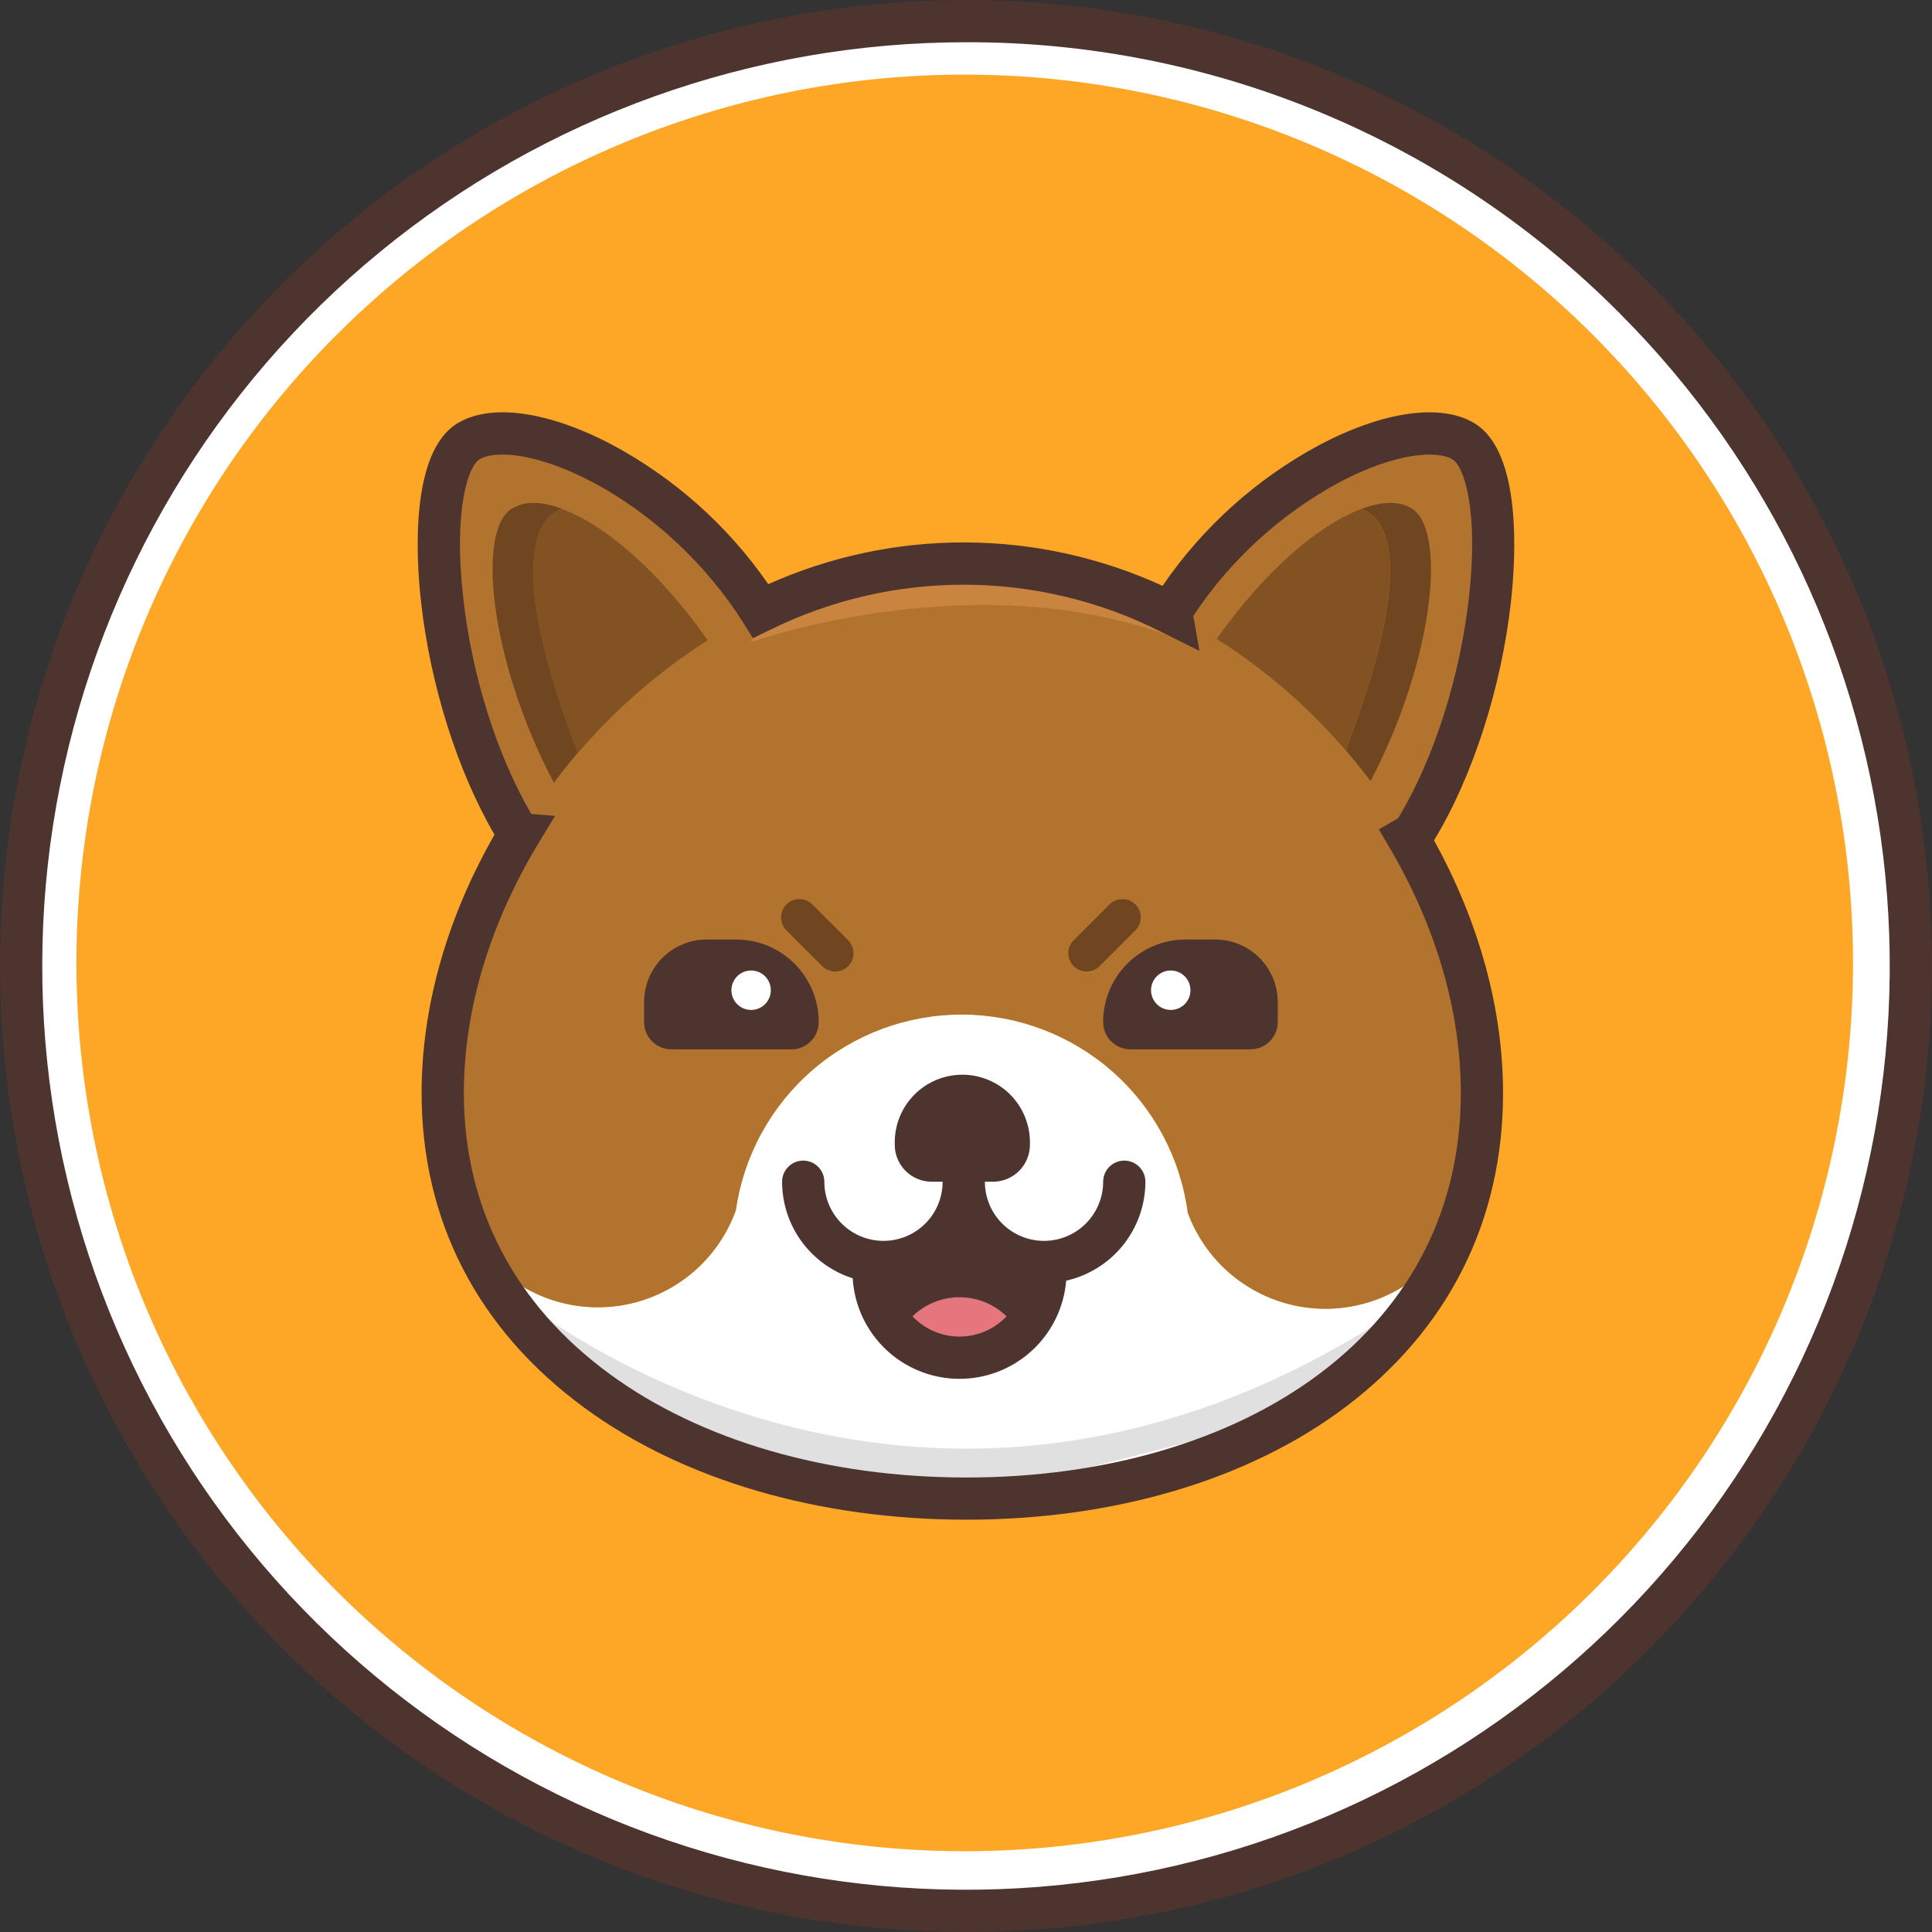 <svg width="485" height="485" viewBox="0 0 485 485" fill="none" xmlns="http://www.w3.org/2000/svg">
<rect x="0" y="0" width="485" height="485" fill="#333333" stroke="none"/>
<g clip-path="url(#clip0_210_329)">
<path d="M242.5 472.981C189.177 472.98 137.504 454.49 96.285 420.661C55.067 386.833 26.853 339.759 16.451 287.46C6.049 235.162 14.103 180.875 39.24 133.848C64.377 86.822 105.042 49.967 154.307 29.562C203.571 9.157 258.387 6.465 309.413 21.944C360.44 37.424 404.521 70.118 434.144 114.454C463.768 158.791 477.103 212.028 471.875 265.094C466.648 318.16 443.183 367.772 405.477 405.477C384.124 426.945 358.725 443.965 330.75 455.552C302.775 467.139 272.78 473.063 242.5 472.981Z" fill="#FEA726"/>
<path d="M242.5 18.735C297.777 18.815 351.053 39.422 391.996 76.559C432.94 113.696 458.63 164.716 464.085 219.723C469.54 274.73 454.371 329.802 421.519 374.257C388.667 418.713 340.475 449.382 286.291 460.317C232.107 471.251 175.793 461.671 128.272 433.435C80.751 405.199 45.411 360.32 29.107 307.503C12.802 254.685 16.696 197.695 40.033 147.586C63.37 97.477 104.485 57.821 155.405 36.311C182.959 24.656 212.582 18.678 242.5 18.735ZM242.5 5.302C111.501 5.302 5.302 111.501 5.302 242.5C5.302 373.5 111.501 479.698 242.5 479.698C373.5 479.698 479.698 373.5 479.698 242.5C479.698 111.501 373.5 5.302 242.5 5.302Z" fill="white"/>
<path d="M242.5 485C186.397 484.999 132.029 465.545 88.661 429.953C45.292 394.361 15.607 344.832 4.663 289.806C-6.282 234.781 2.191 177.662 28.639 128.184C55.087 78.705 97.872 39.927 149.706 18.458C201.539 -3.011 259.213 -5.844 312.9 10.443C366.588 26.729 412.967 61.128 444.136 107.776C475.305 154.425 489.335 210.438 483.836 266.272C478.336 322.105 453.647 374.304 413.975 413.975C391.509 436.563 364.785 454.471 335.352 466.662C305.918 478.854 274.359 485.086 242.5 485ZM242.5 10.605C188.85 10.605 136.86 29.207 95.387 63.242C53.915 97.277 25.527 144.639 15.06 197.258C4.593 249.877 12.695 304.498 37.985 351.813C63.275 399.129 104.189 436.211 153.755 456.743C203.321 477.274 258.473 479.984 309.813 464.41C361.153 448.836 405.505 415.943 435.312 371.335C465.118 326.727 478.536 273.163 473.277 219.771C468.019 166.379 444.41 116.463 406.474 78.526C384.991 56.925 359.436 39.8 331.29 28.141C303.144 16.483 272.965 10.522 242.5 10.605Z" fill="#4D342E"/>
<path d="M332.734 328.528C325.199 328.527 317.846 326.215 311.666 321.904C305.487 317.593 300.778 311.491 298.176 304.419C296.362 290.701 289.641 278.104 279.258 268.957C268.874 259.81 255.53 254.732 241.693 254.662C227.855 254.593 214.46 259.535 203.985 268.577C193.51 277.619 186.663 290.148 184.71 303.847C182.295 310.534 177.996 316.379 172.331 320.676C166.667 324.973 159.879 327.538 152.789 328.061C145.698 328.585 138.608 327.044 132.374 323.625C126.14 320.206 121.029 315.056 117.659 308.796C134.966 351.541 184.738 376.194 242.641 376.194C302.779 376.194 352.671 349.597 367.518 303.79C365.009 311.016 360.311 317.282 354.077 321.715C347.844 326.148 340.384 328.53 332.734 328.528Z" fill="white"/>
<path d="M287.536 296.655C287.528 302.437 285.556 308.044 281.942 312.557C278.328 317.07 273.288 320.221 267.648 321.492C267.086 328.261 263.982 334.566 258.959 339.138C253.936 343.71 247.368 346.21 240.577 346.135C233.785 346.059 227.274 343.415 222.354 338.732C217.433 334.05 214.469 327.678 214.058 320.898C208.914 319.259 204.425 316.027 201.239 311.67C198.053 307.312 196.335 302.054 196.333 296.655C196.333 295.249 196.892 293.9 197.886 292.906C198.881 291.912 200.229 291.353 201.636 291.353C203.042 291.353 204.391 291.912 205.385 292.906C206.38 293.9 206.938 295.249 206.938 296.655C206.938 300.593 208.502 304.369 211.287 307.154C214.071 309.938 217.848 311.502 221.785 311.502C225.723 311.502 229.499 309.938 232.284 307.154C235.068 304.369 236.632 300.593 236.632 296.655H233.896C231.434 296.655 229.073 295.677 227.332 293.937C225.591 292.196 224.613 289.835 224.613 287.373V286.757C224.613 282.257 226.401 277.941 229.583 274.759C232.765 271.577 237.081 269.79 241.581 269.79C246.081 269.79 250.397 271.577 253.579 274.759C256.761 277.941 258.549 282.257 258.549 286.757V287.373C258.549 289.835 257.571 292.196 255.83 293.937C254.089 295.677 251.728 296.655 249.266 296.655H247.237C247.237 300.593 248.801 304.369 251.586 307.154C254.37 309.938 258.146 311.502 262.084 311.502C266.022 311.502 269.798 309.938 272.582 307.154C275.367 304.369 276.931 300.593 276.931 296.655C276.931 295.249 277.49 293.9 278.484 292.906C279.478 291.912 280.827 291.353 282.233 291.353C283.64 291.353 284.988 291.912 285.983 292.906C286.977 293.9 287.536 295.249 287.536 296.655Z" fill="#4D342E"/>
<path d="M372.022 161.195L374.227 126.297L367.504 110.871L355.188 109.047L332.345 117.142L293.976 153.489L293.22 153.566C277.265 145.602 259.678 141.456 241.846 141.456C224.014 141.456 206.426 145.602 190.472 153.566L184.109 143.725L163.479 124.014L136.874 108.771L117.503 110.857L110.15 133.481L114.936 172.083L131.501 207.538C118.613 228.268 111.14 251.683 111.14 274.385C111.117 281.553 111.914 288.7 113.515 295.687C114.545 300.169 115.931 304.561 117.658 308.823C121.029 315.083 126.14 320.234 132.374 323.652C138.608 327.071 145.698 328.612 152.789 328.088C159.879 327.565 166.667 325 172.331 320.703C177.996 316.406 182.295 310.561 184.71 303.874C186.663 290.175 193.51 277.646 203.985 268.604C214.46 259.563 227.855 254.62 241.692 254.69C255.53 254.759 268.874 259.837 279.258 268.984C289.641 278.131 296.361 290.728 298.176 304.447C300.796 311.573 305.555 317.715 311.801 322.032C318.048 326.348 325.476 328.629 333.069 328.56C340.661 328.491 348.047 326.076 354.214 321.647C360.381 317.218 365.028 310.99 367.518 303.817C367.546 303.756 367.567 303.692 367.582 303.626C367.815 302.919 368.041 302.149 368.289 301.399C370.825 292.63 372.092 283.542 372.05 274.413C372.05 251.082 364.238 226.981 350.798 205.835L363.524 192.161L372.022 161.195Z" fill="#B2732F"/>
<path d="M188.556 161.195C188.556 161.195 247.944 139.886 298.848 161.718L286.829 148.2C286.829 148.2 259.256 142.742 255.361 142.29C251.465 141.837 221.785 142.29 221.785 142.29L193.505 148.363L188.556 161.195Z" fill="#C9843F"/>
<path d="M129.946 325.642C129.946 325.642 232.885 411.189 355.655 325.642L332.324 353.385L242.641 376.193L177.661 366.768L143.174 343.826L129.946 325.642Z" fill="#E0E0E0"/>
<path d="M242.641 381.496C205.482 381.496 171.426 371.527 146.737 353.428C119.977 333.816 105.837 306.483 105.837 274.385C105.837 252.808 112.158 230.446 124.142 209.526C114.852 193.618 108.015 171.998 105.682 150.979C104.466 140.021 102.91 113.742 114.682 106.361C122.954 101.178 137.497 103.137 153.567 111.599C169.268 119.987 182.74 132.002 192.862 146.645C208.44 139.668 225.328 136.096 242.397 136.168C259.466 136.24 276.323 139.954 291.841 147.062C301.98 132.25 315.536 120.096 331.362 111.628C347.468 103.144 362.025 101.171 370.311 106.361C382.082 113.742 380.527 140.021 379.311 150.979C376.907 172.642 369.717 194.933 359.996 210.961C371.308 231.464 377.317 253.303 377.317 274.385C377.317 306.554 363.552 333.879 337.52 353.399C313.355 371.513 279.66 381.496 242.641 381.496ZM133.361 204.322L139.328 204.824L134.93 212.099C122.834 232.206 116.442 253.748 116.442 274.4C116.442 302.976 129.084 327.354 153.008 344.894C175.894 361.664 207.723 370.905 242.641 370.905C277.376 370.905 308.816 361.678 331.165 344.923C354.425 327.488 366.719 303.104 366.719 274.4C366.719 253.989 360.54 232.687 348.847 212.82L346.132 208.196L350.967 205.425C359.911 190.67 366.521 170.004 368.777 149.82C371.188 128.101 367.547 117.156 364.683 115.361C360.809 112.929 350.275 113.664 336.319 121.017C321.492 129.029 308.866 140.567 299.555 154.613L301.11 163.387L291.707 158.728C276.474 150.973 259.641 146.882 242.547 146.782C225.454 146.681 208.574 150.573 193.251 158.148L189.009 160.198L186.492 156.19C177.35 141.668 163.564 128.836 148.66 120.988C134.725 113.657 124.219 112.929 120.345 115.332C117.482 117.128 113.841 128.058 116.252 149.791C118.401 169.488 124.764 189.617 133.361 204.322Z" fill="#4D342E"/>
<path d="M177.386 235.854H184.809C187.53 235.854 190.223 236.39 192.737 237.431C195.25 238.472 197.533 239.997 199.457 241.921C201.381 243.845 202.906 246.128 203.947 248.641C204.988 251.155 205.524 253.848 205.524 256.569C205.524 258.388 204.802 260.132 203.516 261.418C202.23 262.704 200.485 263.427 198.666 263.427H168.548C166.73 263.427 164.985 262.704 163.699 261.418C162.413 260.132 161.69 258.388 161.69 256.569V251.549C161.69 247.386 163.344 243.394 166.288 240.451C169.231 237.507 173.223 235.854 177.386 235.854Z" fill="#4D342E"/>
<path d="M188.556 253.529C191.29 253.529 193.505 251.313 193.505 248.58C193.505 245.846 191.29 243.631 188.556 243.631C185.823 243.631 183.607 245.846 183.607 248.58C183.607 251.313 185.823 253.529 188.556 253.529Z" fill="white"/>
<path d="M212.914 236.045L203.915 227.047C202.121 225.252 199.211 225.252 197.416 227.047C195.622 228.841 195.622 231.751 197.416 233.546L206.415 242.544C208.21 244.339 211.119 244.339 212.914 242.544C214.709 240.75 214.709 237.84 212.914 236.045Z" fill="#704620"/>
<path d="M313.9 263.42H283.782C281.963 263.42 280.219 262.698 278.932 261.412C277.646 260.125 276.924 258.381 276.924 256.562C276.924 251.068 279.106 245.799 282.991 241.915C286.876 238.03 292.145 235.847 297.639 235.847H305.062C309.225 235.847 313.217 237.501 316.161 240.444C319.104 243.388 320.758 247.38 320.758 251.543V256.562C320.758 258.381 320.035 260.125 318.749 261.412C317.463 262.698 315.719 263.42 313.9 263.42Z" fill="#4D342E"/>
<path d="M293.899 253.529C296.632 253.529 298.848 251.313 298.848 248.58C298.848 245.846 296.632 243.631 293.899 243.631C291.166 243.631 288.95 245.846 288.95 248.58C288.95 251.313 291.166 253.529 293.899 253.529Z" fill="white"/>
<path d="M276.029 242.54L285.028 233.542C286.823 231.747 286.823 228.837 285.028 227.043C283.233 225.248 280.324 225.248 278.529 227.043L269.53 236.041C267.736 237.836 267.736 240.746 269.53 242.54C271.325 244.335 274.235 244.335 276.029 242.54Z" fill="#704620"/>
<path d="M252.688 330.443C251.168 332.05 249.337 333.33 247.305 334.205C245.274 335.08 243.085 335.531 240.874 335.531C238.662 335.531 236.474 335.08 234.442 334.205C232.411 333.33 230.58 332.05 229.06 330.443C232.226 327.372 236.463 325.655 240.874 325.655C245.284 325.655 249.522 327.372 252.688 330.443Z" fill="#E5767E"/>
<path d="M177.661 160.729C162.734 170.239 149.654 182.373 139.052 196.545L139.017 196.475C140.93 193.92 142.926 191.424 145.005 188.988C122.572 130.264 140.855 127.938 141.307 127.889C140.328 127.508 139.327 127.185 138.31 126.92C148.922 129.557 163.861 141.138 177.661 160.729Z" fill="#825222"/>
<path d="M344.053 196.079C342.059 193.435 339.978 190.842 337.81 188.302C360.243 130.18 341.96 127.882 341.508 127.832C346.838 125.803 351.328 125.711 354.417 127.656C363.354 133.283 359.784 166.145 344.053 196.079Z" fill="#704620"/>
<path d="M145.005 188.959C142.927 191.391 140.931 193.887 139.017 196.446C138.939 196.291 138.854 196.142 138.784 195.986C123.088 166.045 119.532 133.276 128.462 127.684C130.242 126.629 132.3 126.136 134.365 126.27H134.874C135.049 126.273 135.224 126.288 135.397 126.312L135.92 126.376C136.117 126.394 136.313 126.422 136.507 126.46C136.783 126.503 137.073 126.559 137.356 126.616C137.638 126.672 137.992 126.757 138.31 126.842C139.327 127.107 140.328 127.43 141.308 127.811C140.855 127.91 122.572 130.236 145.005 188.959Z" fill="#704620"/>
<path d="M341.48 127.86C331.235 131.756 317.901 142.813 305.423 160.382C317.538 168.033 328.438 177.456 337.761 188.337C360.243 130.207 341.96 127.909 341.48 127.86Z" fill="#825222"/>
<path d="M138.784 195.986C138.854 196.142 138.939 196.29 139.017 196.446L138.777 195.993L138.784 195.986Z" fill="#4D342E"/>
</g>
<defs>
<clipPath id="clip0_210_329">
<rect width="485" height="485" fill="white"/>
</clipPath>
</defs>
</svg>
